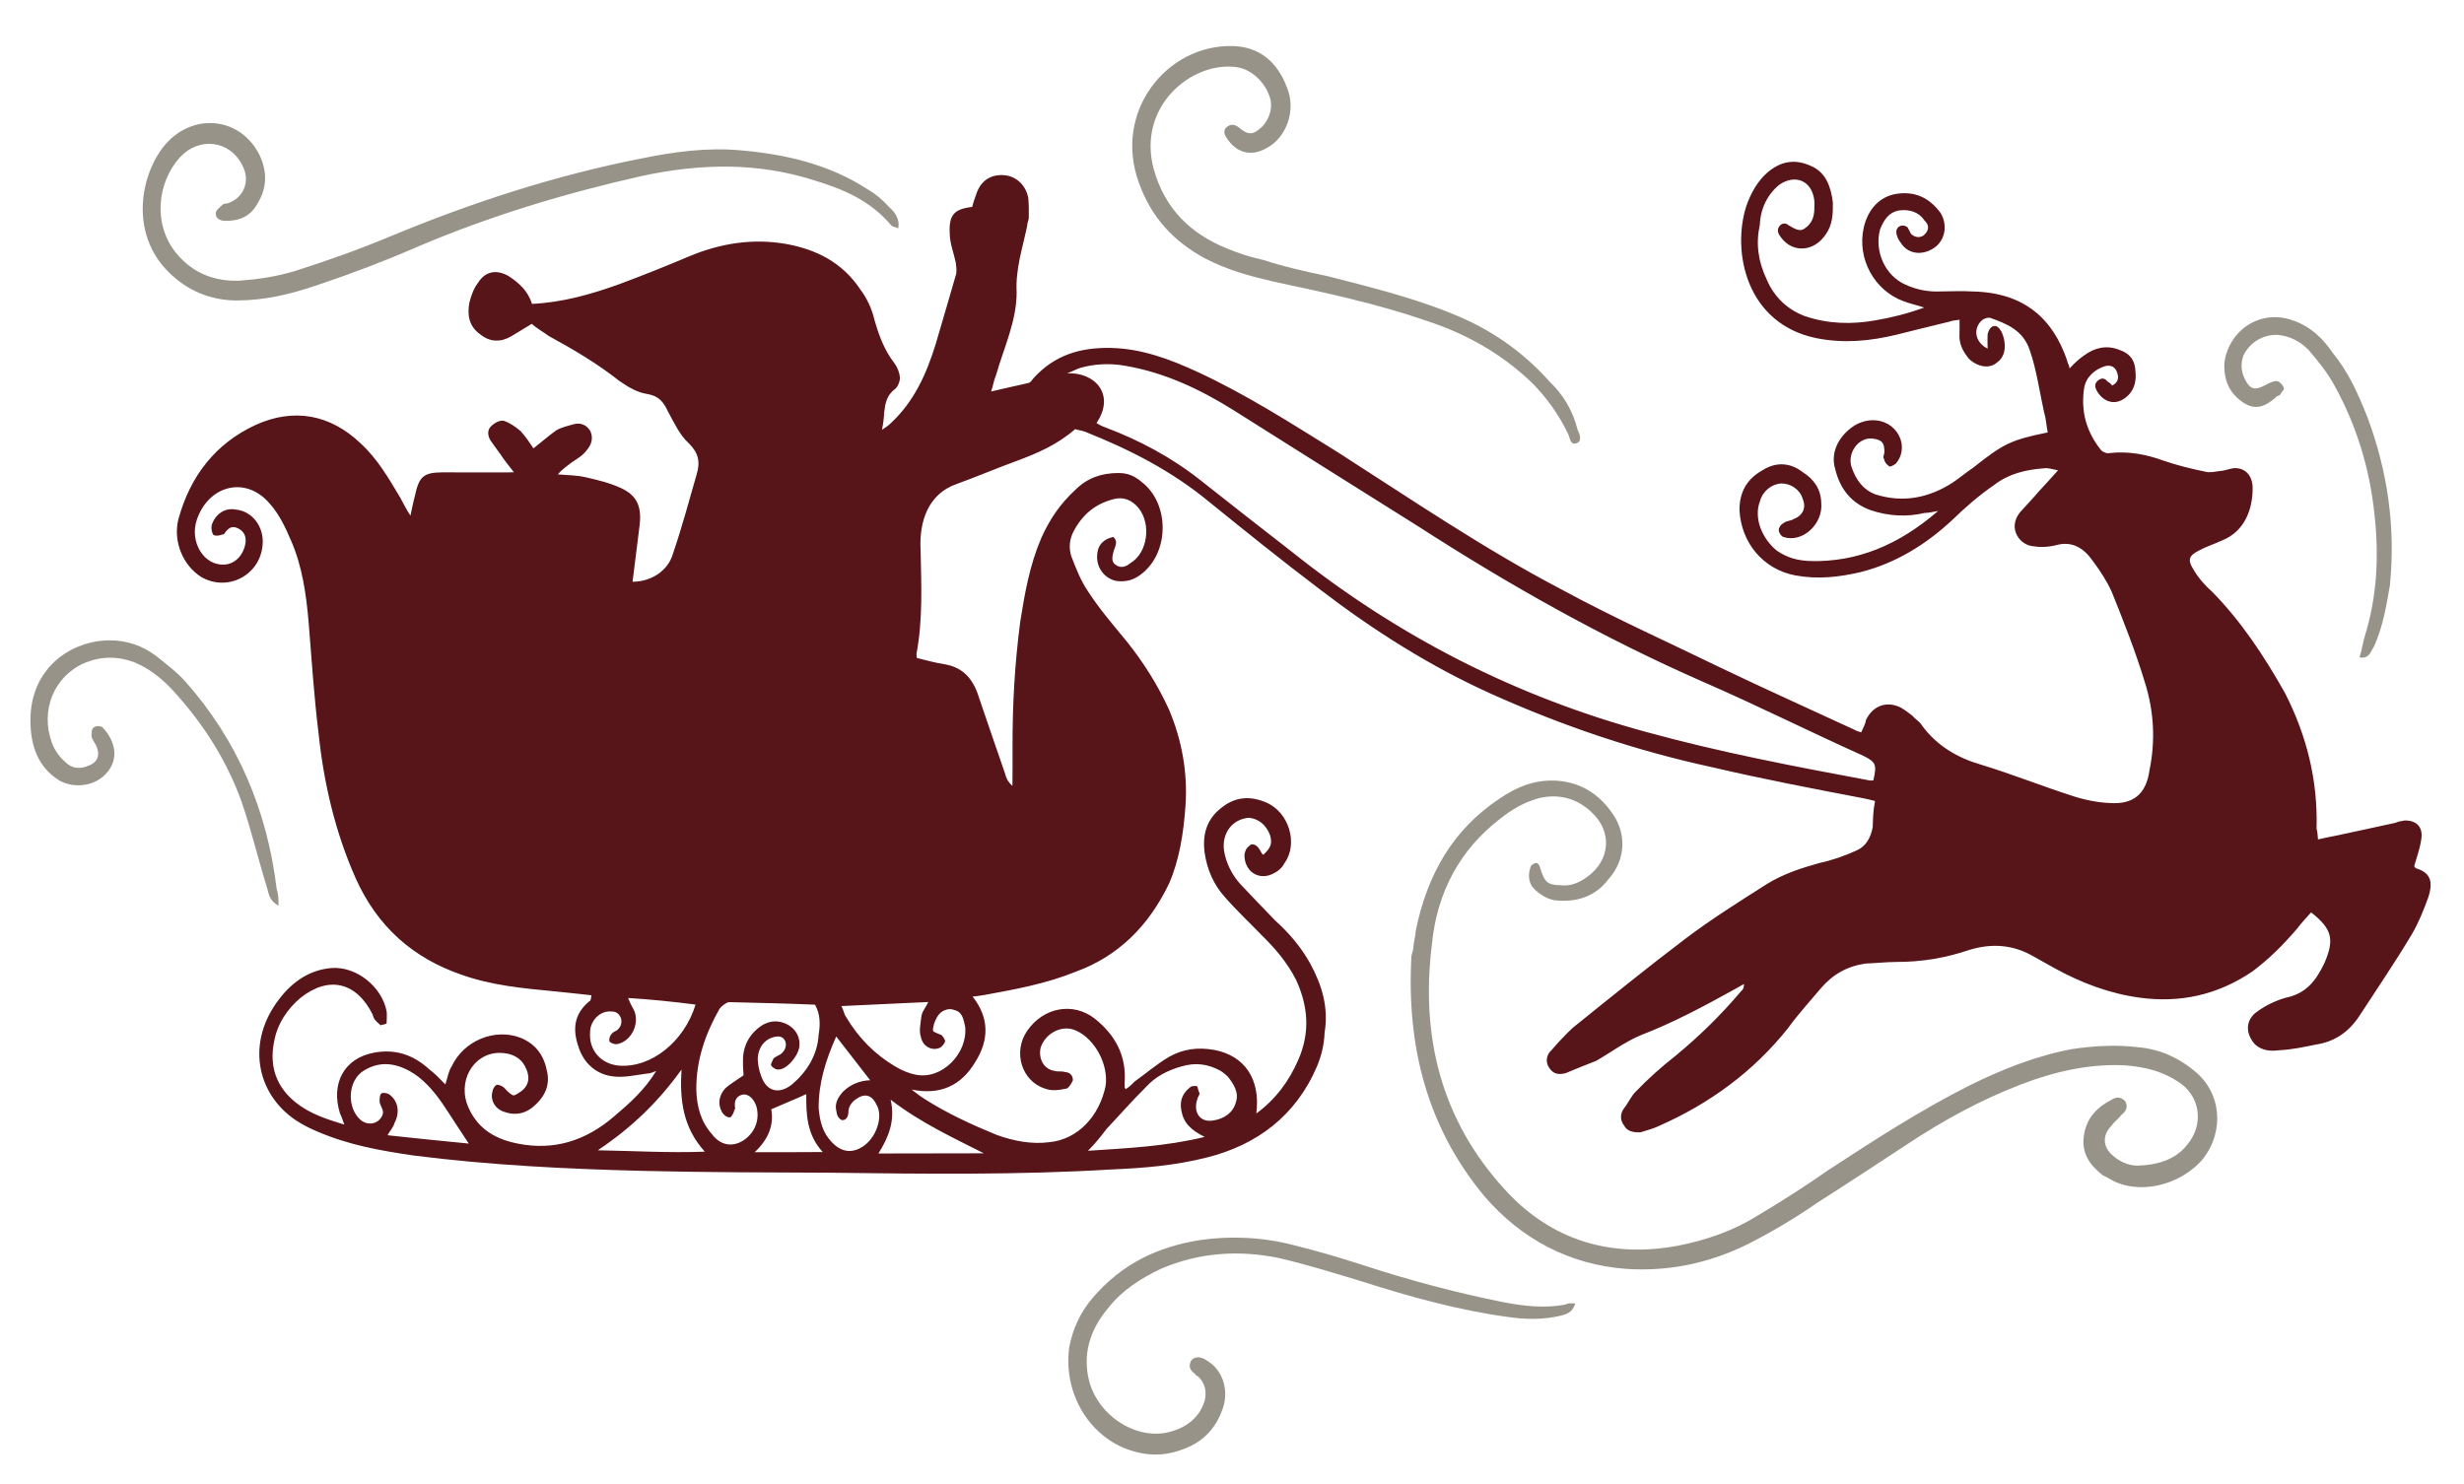 <?xml version="1.0" encoding="utf-8"?>
<!-- Generator: Adobe Illustrator 16.0.0, SVG Export Plug-In . SVG Version: 6.00 Build 0)  -->
<!DOCTYPE svg PUBLIC "-//W3C//DTD SVG 1.1//EN" "http://www.w3.org/Graphics/SVG/1.1/DTD/svg11.dtd">
<svg version="1.1" id="Calque_1" xmlns="http://www.w3.org/2000/svg" xmlns:xlink="http://www.w3.org/1999/xlink" x="0px" y="0px"
	 width="283.333px" height="170.667px" viewBox="14 -98.167 283.333 170.667" enable-background="new 14 -98.167 283.333 170.667"
	 xml:space="preserve">
<g>
	<g>
		<path fill="#571419" d="M57.755,19.762c-0.099-0.149-0.356-0.304-0.47-0.451c-0.195-0.182-0.383-0.492-0.438-0.806
			c-1.901-3.784-5.101-4.444-8.299-1.9c-1.513,1.275-2.672,2.999-3.031,5.04c-0.579,2.868,0.289,5.229,2.487,6.987
			c1.576,1.27,3.455,1.897,5.591,2.545c-0.213-0.521-0.261-0.822-0.498-1.277c-1.088-3.483,0.498-6.337,3.853-6.985
			c2.422-0.465,4.53,0.177,6.419,1.914c0.646,0.483,1.236,1.104,1.843,1.729c0.262-0.784,0.35-1.505,0.715-2.053
			c1.389-3.002,4.976-4.438,7.904-3.321c1.611,0.633,2.665,1.897,3.015,3.642c0.439,1.574-0.046,2.885-1.183,3.988
			c-1.075,1.077-2.323,1.383-3.696,0.895c-1.047-0.333-1.625-1.369-1.334-2.356c0.051-0.3,0.243-0.667,0.512-0.753
			c0.232-0.03,0.55,0.137,0.771,0.286c0.313,0.304,0.649,0.75,1.1,0.931c0.259,0.021,0.598-0.284,0.892-0.454
			c0.99-0.727,1.062-1.76,0.484-2.845c-0.564-1.126-1.667-1.59-2.95-1.59c-3.046,0.006-4.933,3.334-3.552,6.336
			c1.14,2.547,3.262,3.634,5.683,4.105c4.122,0.819,7.798-0.323,11.072-3.161c1.844-1.561,3.482-3.032,4.815-5.202
			c-0.335,0.138-0.727,0.311-1.084,0.308c-1.317,0.167-2.495,0.464-3.752,0.334c-1.964-0.181-3.505-1.44-4.136-3.51
			c-0.695-2.062-0.416-3.817,1.411-5.253c0.035-0.122,0.05-0.163,0.117-0.582c-1.454-0.163-2.88-0.316-4.395-0.465
			c-3.517-0.338-7.116-0.675-10.532-1.891c-5.609-1.923-9.729-5.562-12.214-11.16c-2.335-5.27-3.638-10.874-4.238-16.563
			c-0.527-4.271-0.797-8.467-1.14-12.727c-0.274-3.255-0.736-6.58-2.069-9.576c-0.604-1.43-1.356-3.002-2.429-4.182
			c-2.701-3.178-7.001-2.146-8.368,1.88c-0.857,2.541,0.81,5.312,3.193,5.147c1.292-0.077,2.251-1.195,2.422-2.6
			c0.047-0.717-0.215-1.202-0.806-1.529c-0.682-0.369-1.085-0.153-1.522,0.404c-0.064,0.157-0.233,0.314-0.308,0.253
			c-0.311,0.139-0.81,0.221-1.055,0.067c-0.211-0.237-0.308-0.855-0.189-1.177c0.383-1.195,1.485-1.977,2.695-1.749
			c1.997,0.162,3.345,2.054,3.132,4.118c-0.312,3.489-4.073,5.388-7.071,3.629c-2.101-1.333-3.236-4.1-2.609-6.624
			c1.362-4.997,4.291-8.728,8.869-10.844c4.365-1.991,8.588-1.241,12.115,2.142c1.889,1.734,3.183,3.957,4.537,6.234
			c0.313,0.549,0.594,1.176,1.16,2.051c0.238-1.012,0.322-1.591,0.502-2.211c0.482-2.292,0.994-2.754,3.178-2.769
			c2.408,0,4.901,0.007,7.321,0.009c0.269-0.009,0.361,0.002,0.897-0.022c-0.602-0.782-1.113-1.398-1.526-2.04
			c-0.426-0.554-0.792-1.107-1.189-1.656c-0.309-0.547-0.375-1.192,0.154-1.653c0.347-0.333,0.927-0.65,1.401-0.567
			c0.73,0.243,1.367,0.708,1.934,1.188c0.576,0.623,1.05,1.346,1.474,1.98c0.913-0.711,1.729-1.427,2.605-2.057
			c0.675-0.4,1.312-0.493,2.034-0.72c0.808-0.203,1.47,0.08,1.908,0.795c0.367,0.859,0.113,1.591-0.438,2.216
			c-0.39,0.551-1.052,0.951-1.668,1.353c-0.558,0.453-1.109,0.776-1.631,1.407c1.056,0.097,2.099,0.086,3.172,0.326
			c1.395,0.319,2.757,0.637,4.105,1.258c1.86,0.873,2.366,2.152,2.123,4.261c-0.265,2.146-0.529,4.286-0.812,6.507
			c2.172-0.014,4.083-1.264,4.65-3.242c1.024-3.006,1.855-6.097,2.72-9.108c0.427-1.414,0.224-2.448-0.877-3.553
			c-1.06-0.955-1.669-2.301-2.408-3.655c-0.542-1.168-1.084-1.82-2.429-2.045c-1.082-0.158-2.16-0.787-3.171-1.493
			c-2.498-1.972-5.243-3.606-8.09-5.153c-0.626-0.466-1.386-0.871-1.98-1.418c-0.794,0.473-1.562,0.949-2.344,1.42
			c-1.196,0.715-2.471,0.713-3.608-0.228c-1.267-0.889-1.501-2.234-1.222-3.649c0.193-0.79,0.508-1.652,1.004-2.283
			c0.855-1.351,2.147-1.513,3.479-0.766c1.169,0.756,2.261,1.722,2.709,3.213c3.523-0.169,6.815-1.102,10.077-2.282
			c2.789-1.032,5.342-2.068,8-3.186c3.563-1.493,7.327-2.112,11.238-1.409c3.324,0.624,6.327,2.049,8.44,5.213
			c0.733,0.962,1.327,2.219,1.6,3.4c0.518,1.835,1.139,3.568,2.363,5.143c0.324,0.46,0.546,1.035,0.596,1.593
			c-0.002,0.468-0.254,1.092-0.595,1.339c-0.931,0.717-1.086,1.584-1.224,2.688c-0.021,0.551-0.071,1.099-0.246,1.978
			c0.518-0.325,0.808-0.553,1.044-0.788c2.633-2.449,4.06-5.609,5.118-9.024c0.78-2.685,1.588-5.366,2.376-8.139
			c0.051-0.411,0.004-0.886-0.057-1.279c-0.221-1.094-0.677-2.196-0.69-3.31c-0.115-2.14,0.468-2.848,2.58-3.087
			c0.121-0.492,0.312-1.033,0.529-1.644c0.543-1.438,1.686-2.158,3.242-1.998c1.349,0.145,2.427,1.195,2.682,2.625
			c0.066,0.776,0.072,1.509,0.056,2.246c0.009,0.275-0.195,0.602-0.192,0.983c-0.53,2.54-1.348,4.936-1.204,7.607
			c0.004,3.322-1.483,6.407-2.374,9.539c-0.254,0.574-0.321,1.201-0.563,1.865c1.463-0.351,2.989-0.665,4.342-0.985
			c0.212-0.071,0.339-0.306,0.539-0.545c2.429-2.678,5.41-3.548,8.897-3.477c3.509,0.079,6.737,1.271,9.974,2.768
			c5.63,2.604,10.787,5.926,16.146,9.252c8.395,5.377,16.747,11.076,25.643,15.733c5.947,3.237,12.175,6.024,18.342,9.024
			c5.116,2.457,10.246,4.751,15.366,7.127c0.263,0.156,0.523,0.229,0.808,0.307c0.247-0.542,0.496-1.025,0.547-1.428
			c0.796-1.661,2.403-2.215,4.003-1.417c0.517,0.309,0.839,0.562,1.353,0.951c0.292,0.386,0.812,0.639,1.076,1.1
			c1.683,2.308,4.054,3.715,6.747,4.5c3.501,1.056,6.986,2.457,10.482,3.582c1.381,0.462,2.955,0.786,4.339,0.84
			c2.705,0.202,4.22-0.992,4.603-3.79c0.695-3.381,0.51-6.796-0.541-10.102c-1.078-3.562-2.435-6.976-3.793-10.368
			c-0.537-1.198-1.341-2.443-2.125-3.489c-1.076-1.57-2.433-2.441-4.355-1.886c-1.02,0.238-1.88,0.229-2.729,0.083
			c-1.6-0.25-2.908-2.382-1.061-4.197c0.575-0.645,1.331-1.43,1.914-2.131c0.585-0.646,1.343-1.431,2.176-2.39
			c-0.578-0.076-1.1-0.303-1.613-0.224c-2.124,0.158-4.058,0.628-5.704,1.892c-1.841,1.265-3.433,2.675-4.836,4.039
			c-3.044,2.833-6.489,4.973-10.519,5.997c-2.437,0.574-4.884,0.874-7.512,0.397c-3.766-0.704-6.257-3.793-6.453-7.504
			c-0.006-2.047,0.817-3.568,2.63-4.587c1.601-1.025,3.253-0.877,4.65,0.216c1.306,0.81,2.085,1.994,2.121,3.497
			c0.249,2.45-2.154,4.666-4.322,3.96c-0.261-0.073-0.553-0.483-0.562-0.791c-0.017-0.25,0.214-0.648,0.53-0.793
			c0.308-0.306,0.816-0.247,1.141-0.464c1.064-0.4,1.548-1.287,1.063-2.392c-0.309-1.024-1.358-1.73-2.452-1.726
			c-1.068,0.066-2.129,0.854-2.441,2.042c-0.766,1.975,0.281,4.367,1.965,5.709c1.273,0.854,2.397,1.104,3.752,1.174
			c5.398,0.154,10.207-1.816,14.771-5.765c-0.785,0.146-1.08,0.23-1.563,0.233c-1.942,0.466-4.072,0.403-6.211-0.321
			c-2.16-0.787-3.499-2.373-4.069-4.743c-0.529-1.757,0.274-3.552,1.869-4.745c1.369-1.035,3.241-1.184,4.592-0.148
			c1.368,1.094,1.621,2.991,0.528,4.267c-0.254,0.233-0.75,0.451-0.791,0.309c-0.257-0.155-0.529-0.476-0.56-0.791
			c-0.205-0.223,0.009-0.551,0.022-0.795c0.012-1.104-0.259-1.429-1.315-1.581c-1.615-0.222-2.976,1.59-2.468,3.252
			c0.513,1.5,1.323,2.608,2.732,3.157c3.215,1.023,6.181,0.398,8.897-1.345c0.808-0.554,1.596-1.201,2.401-1.75
			c3.474-2.75,4.301-3.159,8.537-4.027c-0.171-0.784-0.173-1.503-0.418-2.291c-0.539-2.447-0.845-4.824-1.633-7.118
			c-0.769-2.375-2.709-3.104-4.61-3.783c-0.263-0.019-0.568,0.066-0.81,0.219c-1.093,0.845-1.043,2.535,0.559,3.337
			c-0.012-0.64-0.032-1.116-0.006-1.563c0.02-0.345,0.265-0.833,0.539-0.976c0.523-0.243,0.813,0.188,1.08,0.629
			c0.561,1.259,0.521,2.771-0.513,3.482c-0.848,0.792-2.215,0.555-3.251-0.396c-0.566-0.709-1.072-1.516-1.09-2.54
			c0.008-0.551,0.02-1.184,0.012-1.958c-0.475,0.079-0.825,0.075-1.136,0.21c-2.106,0.504-4.243,1.046-6.158,1.52
			c-2.972,0.707-5.947,1.022-9.135,0.394c-8.123-1.647-9.765-9.955-8.102-15.171c0.521-1.521,1.327-2.927,2.454-3.903
			c1.574-1.33,3.215-1.574,5.049-0.709c1.636,0.729,2.229,2.299,2.459,4.169c0.021,1.301-0.024,2.562-0.817,3.672
			c-1.323,1.993-3.762,2.182-5.11,0.395c-0.297-0.383-0.561-0.79-0.269-1.265c0.296-0.473,0.802-0.47,1.104-0.176
			c0.739,0.411,1.308,0.813,1.897,0.334c0.801-0.553,1.041-1.345,1.063-2.141c0-0.388,0.037-0.721-0.008-1.111
			c-0.288-2.208-2.182-3.008-4.021-1.744c-1.376,1.122-2.172,2.783-2.234,4.597c-0.477,2.136-0.208,4.199,0.77,6.253
			c0.891,2.141,2.486,3.542,4.442,4.273c2.678,0.898,5.363,0.952,8.057,0.475c1.882-0.313,3.752-0.794,5.632-1.475
			c-0.806-0.27-1.598-0.433-2.405-0.738c-3.274-1.208-5.369-4.823-4.546-8.474c0.498-2.129,1.841-3.558,3.746-3.862
			c2.129-0.332,3.782,0.432,5.085,2.192c0.841,1.392,0.549,3.171-0.786,4.049c-1.337,0.881-2.974,0.707-3.793-0.623
			c-0.274-0.328-0.512-0.81-0.51-1.278c0.013-0.634,0.78-0.948,1.312-0.468c0.041,0.147,0.267,0.455,0.331,0.673
			c0.518,0.583,1.268,0.514,1.628,0.107c0.539-0.543,0.481-1.107-0.023-1.58c-0.613-0.935-1.669-1.342-2.961-1.163
			c-1.105,0.213-1.681,0.985-2.162,2.191c-0.649,2.469,0.525,5.269,2.933,6.344c1.351,0.616,2.693,0.842,4.052,0.777
			c1.262,0,2.429-0.08,3.572,0.002c6.115,0.091,9.354,3.245,10.952,7.921c0.032,0.31,0.251,0.541,0.289,0.935
			c0.566-0.618,1.105-1.109,1.68-1.509c1.296-0.94,2.641-1.178,4.019-0.638c1.231,0.412,1.866,1.209,1.883,2.624
			c0.151,1.499-0.537,2.62-1.573,3.156c-0.918,0.48-1.996,0.24-2.752-0.857c-0.267-0.405-0.526-0.947-0.018-1.367
			c0.457-0.379,0.815-0.296,1.113,0.089c0.255,0.152,0.484,0.33,0.529,0.479c0.796-0.392,0.806-1.024,0.529-1.655
			c-0.28-0.628-0.831-0.725-1.37-0.575c-1.088,0.346-2.131,1.184-2.36,2.479c-0.415,2.675,0.237,4.968,1.837,7.044
			c0.247,0.362,0.792,0.547,1.09,0.461c2.146-0.24,4.204,0.149,6.202,0.874c1.592,0.549,3.197,0.937,4.786,1.265
			c0.563,0.151,1.128,0,1.663-0.072c0.539-0.019,1.086-0.256,1.621-0.329c1.335-0.076,2.158,0.869,2.172,2.277
			c0.007,2.47-0.922,5-3.521,6.04c-0.817,0.384-1.841,0.706-2.68,1.172c-1.1,0.557-1.349,1.04-0.566,2.225
			c0.551,0.956,1.325,1.806,2.131,2.524c3.279,3.335,5.957,7.363,8.354,11.623c2.469,4.826,3.798,10.032,3.629,15.589
			c0.093,0.333,0.138,0.772,0.169,1.251c0.808-0.197,1.463-0.309,2.176-0.454c2.166-0.483,4.536-0.962,6.703-1.452
			c0.299-0.139,0.807-0.236,1.103-0.275c1.36-0.016,2.138,0.78,1.886,2.204c-0.164,1.099-0.523,2.044-0.802,3.021
			c0.021,0.137,0.169,0.282,0.253,0.289c1.533,0.494,1.985,1.413,1.36,3.333c-0.52,1.436-1.086,2.859-1.886,4.237
			c-1.905,3.191-4.044,6.336-6.027,9.381c-1.233,1.884-2.87,2.985-5.001,3.309c-1.37,0.272-2.747,0.588-4.288,0.656
			c-0.867,0.117-1.905,0.073-2.708-0.666c-1.159-1.255-1.125-2.855,0.262-3.802c1.058-0.755,2.156-1.26,3.257-1.573
			c2.36-0.482,3.466-1.957,4.439-3.961c1.185-2.743,0.912-3.946-1.521-5.857c-0.545,0.622-1.088,1.173-1.637,1.904
			c-1.607,1.872-3.229,3.483-5.126,4.899c-4.011,2.717-8.323,3.632-12.92,3.008c-3.489-0.464-6.739-1.709-9.721-3.341
			c-0.832-0.475-1.86-1.026-2.682-1.5c-2.182-1.223-4.595-1.456-7.217-0.652c-2.735,0.927-5.475,1.39-8.43,1.383
			c-1.097,0.006-2.38,0.146-3.478,0.18c-2.104,0.299-3.773,1.229-5.156,2.844c-1.322,1.574-2.642,3.011-3.773,4.58
			c-4.021,5.065-9.099,8.706-14.764,11.22c-0.601,0.295-1.392,0.53-2.201,0.767c-0.78,0.045-1.572-0.116-1.874-0.754
			c-0.52-0.642-0.487-1.438,0.021-2.069c0.498-0.637,0.806-1.411,1.345-1.898c1.368-1.425,2.95-2.843,4.546-4.089
			c2.693-2.227,5.161-4.62,7.549-7.449c0.256-0.179,0.294-0.473,0.312-0.799c-0.3,0.166-0.821,0.464-1.125,0.632
			c-3.479,1.921-6.98,3.807-10.711,5.244c-1.885,0.78-3.513,2.025-5.192,2.976c-1.292,0.504-2.407,0.943-3.501,1.412
			c-0.784,0.18-1.37,0.139-1.878-0.622c-0.514-0.777-0.253-1.564,0.286-2.051c0.773-0.901,1.578-1.753,2.395-2.522
			c4.321-3.489,8.642-6.983,13.011-10.295c2.954-2.231,6.165-4.25,9.382-6.294c1.888-1.148,3.836-1.785,5.953-2.38
			c1.576-0.343,2.937-0.829,4.305-1.449c1.09-0.475,1.633-1.436,1.872-2.698c0.035-0.992,0.041-1.899,0.269-2.994
			c-0.529-0.146-0.839-0.211-1.341-0.315c-5.891-1.124-11.604-2.219-17.27-3.546c-8.858-1.915-17.254-4.749-25.537-8.47
			c-7.026-3.171-13.509-7.276-19.707-12.025c-4.295-3.254-8.415-6.567-12.628-9.979c-4.363-3.626-9.213-6.091-14.355-8.14
			c-0.464-0.172-0.79-0.163-1.134-0.303c-2.078,1.799-4.292,2.749-6.667,3.637c-2.365,0.861-4.587,1.811-6.951,2.674
			c-3.299,1.123-4.351,4.347-4.161,7.594c0.073,3.964,0.276,7.988-0.478,11.95c-0.005,0.081,0.013,0.167,0.052,0.475
			c1.022,0.235,2.095,0.557,3.176,0.715c1.853,0.321,3.036,1.349,3.764,3.25c1.084,3.148,2.109,6.234,3.197,9.326
			c0.107,0.48,0.317,0.937,0.847,1.417c0.01-1.479,0.026-3.011,0.014-4.508c-0.016-4.82,0.253-9.562,0.886-14.382
			c0.519-3.257,1.063-6.428,2.401-9.576c0.954-2.151,2.171-3.969,3.974-5.622c1.359-1.343,2.989-1.892,4.882-1.898
			c1.067-0.01,1.871,0.321,2.681,1.012c3.251,2.472,3.246,8.088,0.003,10.6c-0.813,0.637-1.688,0.96-2.892,0.801
			c-1.167-0.226-2.164-1.258-2.215-2.673c-0.022-1.278,0.532-2.068,1.859-2.393c0.554,0.482,0.282,0.961,0.063,1.585
			c-0.119,0.482-0.372,1.187,0.158,1.583c0.588,0.483,1.187,0.305,1.752-0.15c2.008-1.194,2.409-4.51,0.944-6.332
			c-0.763-0.938-1.771-1.337-2.89-1.026c-2.102,0.547-3.543,1.74-4.599,3.718c-0.479,0.94-0.543,1.898-0.255,2.836
			c0.525,1.361,1.072,2.786,1.878,3.975c1.358,2.118,2.952,3.939,4.507,5.842c1.9,2.375,3.554,4.98,4.858,7.837
			c1.469,3.483,2.157,7.25,1.894,11.008c-0.215,3.141-0.705,6.291-1.894,9c-2.354,4.904-5.869,8.364-10.723,10.133
			c-3.436,1.398-6.997,2.033-10.5,2.676c-0.478,0.056-0.833,0.159-1.369,0.18c1.953,2.458,1.898,5.031,0.307,7.536
			c-1.645,2.759-4.077,3.825-7.312,3.162c0.475,0.355,0.835,0.667,1.369,1.009c2.688,1.733,5.586,3.047,8.401,4.203
			c1.898,0.687,3.998,1.119,6.092,0.838c3.273-0.329,5.726-3.004,6.446-6.477c0.345-2.489-1.258-5.389-3.373-6.34
			c-1.605-0.775-3.565,0.286-4.099,1.939c-0.286,1.236,0.329,2.501,1.617,2.684c0.471,0.129,0.8-0.01,1.144,0.128
			c0.531,0.006,0.952,0.346,0.945,0.946c-0.146,0.325-0.417,0.804-0.695,0.949c-0.835,0.164-1.672,0.323-2.479,0.022
			c-2.746-0.851-3.757-4.27-2.069-6.673c1.865-2.692,5.249-3.319,7.74-1.4c2.357,1.874,3.695,4.264,3.448,7.434
			c-0.014,0.161,0.037,0.305-0.006,0.467c0,0,0.052,0.142,0.132,0.221c0.405-0.242,0.722-0.547,1.005-0.856
			c1.341-0.963,2.629-2.063,3.983-2.854c1.662-0.938,3.355-1.123,5.192-0.799c3.501,0.659,5.347,3.366,4.84,7.313
			c2.181-1.595,3.754-3.683,4.842-6.202c1.362-3.139,1.121-6.125-0.257-9.146c-1.043-2.058-2.433-3.658-4.04-5.234
			c-1.374-1.426-2.903-2.855-4.249-4.413c-1.166-1.307-1.963-3.05-2.241-5.027c-0.269-2.101,0.265-3.833,1.89-5.104
			c1.566-1.278,3.262-1.459,5.165-0.658c2.662,1.118,3.736,4.765,2.135,6.981c-0.3,0.604-0.835,0.997-1.386,1.255
			c-1.625,0.767-3.197-0.33-3.219-2.107c-0.004-0.415,0.221-0.899,0.507-1.076c0.326-0.434,0.813-0.191,1.116,0.196
			c0.244,0.29,0.282,0.601,0.539,0.782c0.854-0.791,1.068-1.28,0.774-2.277c-0.467-1.21-1.313-1.854-2.401-1.984
			c-1.866,0.119-3.162,1.72-2.889,3.758c0.218,1.454,0.956,2.858,1.881,3.874c1.335,1.424,2.683,2.812,4.024,4.205
			c1.588,1.433,2.95,3.025,4.003,4.92c1.366,2.505,2.133,5.074,1.66,7.947c-0.055,1.377-0.356,2.652-0.877,3.887
			c-2.438,5.727-6.966,9.049-12.645,10.478c-3.701,0.936-7.288,1.223-11.03,1.383c-10.74,0.646-21.518,0.508-32.355,0.372
			c-7.093-0.032-14.351-0.038-21.553-0.213c-8.7-0.216-17.534-0.654-26.263-1.763c-3.845-0.56-7.529-1.211-11.167-2.789
			c-0.783-0.329-1.651-0.768-2.412-1.273c-4.55-3.047-5.726-9.006-1.903-13.941c1.57-2.053,3.527-3.34,5.975-3.563
			c2.869-0.23,5.838,2.129,6.376,5.001c0.049,0.336-0.003,0.936-0.006,1.374C58.021,19.75,57.914,19.654,57.755,19.762z
			 M140.087-49.518c0.334,0.223,0.65,0.383,1.115,0.547c3.795,1.431,7.502,3.399,10.806,6.012c3.503,2.763,7.005,5.518,10.508,8.229
			c12.357,9.873,25.857,16.679,40.696,20.727c8.591,2.363,17.014,3.964,25.822,5.607c0.059,0.01,0.304-0.003,0.381-0.021
			c0.443-1.885,0.242-2.108-1.155-2.824c-6.188-2.779-12.15-5.773-18.345-8.472c-11.539-5.055-22.338-11.148-32.883-17.947
			c-7.205-4.499-14.223-8.946-21.244-13.366c-3.792-2.369-7.851-4.286-12.354-5.065c-1.745-0.319-3.557-0.245-5.242,0.242
			c-0.486,0.164-1.009,0.461-1.494,0.621C139.931-55.394,142.29-52.767,140.087-49.518z M99.5,25.51
			c-0.01-0.36-0.082-0.969-0.065-1.596c-0.041-1.791,0.761-3.203,2.178-4.149c0.801-0.474,1.606-0.597,2.474-0.298
			c1.275,0.438,2.01,1.569,1.816,2.832c-0.201,1.125-1.538,2.646-2.483,2.54c-0.269,0.019-0.689-0.32-0.759-0.497
			c-0.054-0.144,0.212-0.557,0.286-0.78c0.255-0.197,0.528-0.321,0.802-0.471c0.453-0.333,0.804-0.939,0.516-1.571
			c-0.306-0.629-0.99-0.525-1.561-0.326c-0.858,0.324-1.443,1.111-1.556,2.172c-0.061,0.677,0.112,1.527,0.387,2.252
			c0.614,1.736,2.009,2.122,3.506,0.967c1.691-1.432,2.954-3.34,3.095-5.75c0.197-1.219,0.192-2.355-0.418-3.451
			c-3.353-0.143-6.6-0.208-9.883-0.292c-0.291,0.017-0.819,0.423-1.08,0.735c-1.615,2.85-2.711,5.889-2.686,9.335
			c0.049,1.932,0.514,3.675,1.799,5.121c0.95,1.26,2.295,1.533,3.585,0.731c1.33-0.861,1.938-2.337,1.54-3.881
			c-0.265-0.832-0.815-1.452-1.508-1.424c-0.858,0.158-1.111,0.765-0.94,1.668c-0.104,0.044-0.104,0.044-0.116,0.182
			c-0.084,0.32-0.329,0.805-0.515,0.793c-0.346,0.005-0.731-0.305-0.895-0.616c-0.524-0.949-0.336-1.907,0.343-2.686
			C97.826,26.587,98.63,26.113,99.5,25.51z M152.524,32.593c-1.601-0.801-2.426-1.608-2.684-3.043
			c-0.22-1.211,0.201-2.03,1.013-2.666c0.124-0.151,0.604-0.184,0.805-0.123c0.074,0.134,0.138,0.574,0.271,0.791
			c0.018,0.268-0.208,0.446-0.218,0.609c-0.583,1.567,0.272,2.842,1.832,2.534c1.136-0.17,2.217-0.815,2.561-2.057
			c0.413-1.147-0.266-2.162-0.94-3.004c-0.218-0.184-0.529-0.479-0.809-0.639c-1.483-0.816-2.913-0.98-4.518-0.505
			c-1.602,0.455-2.978,1.164-4.099,2.4c-1.554,1.535-2.968,3.168-4.475,4.759c-0.606,0.784-1.194,1.568-2.159,2.539
			C143.713,33.878,148.012,33.694,152.524,32.593z M120.739,17.077c-3.314,0.154-6.546,0.315-9.984,0.467
			c0.262,0.485,0.285,0.921,0.535,1.254c1.423,2.4,3.296,4.301,5.682,5.713c0.799,0.47,1.603,0.801,2.419,0.939
			c2.949,0.551,5.908-2.478,5.591-5.534c-0.188-0.784-0.271-1.681-1.228-1.912c-0.659-0.298-1.597,0.034-2.01,0.825
			c-0.267,0.452-0.485,1.076-0.462,1.55c0.047,0.171,0.603,0.32,0.997,0.508c0.136,0.154,0.41,0.49,0.395,0.721
			c-0.049,0.221-0.308,0.536-0.517,0.688c-0.846,0.468-2.053-0.011-2.267-1.222c-0.237-0.669-0.028-1.488,0.047-2.252
			C119.984,18.19,120.459,17.722,120.739,17.077z M67.902,33.359c-1.176-1.751-2.14-3.299-3.015-4.586
			c-1.071-1.566-2.327-2.965-3.827-3.777c-1.767-0.948-3.489-1.097-5.22-0.031c-1.872,1.124-2.013,4.29-0.34,5.706
			c0.812,0.641,1.938,0.467,2.426-0.467c0.345-0.635-0.183-1.09-0.271-1.606c-0.017-0.294-0.001-0.891,0.214-1.014
			c0.139-0.103,0.629-0.047,0.876,0.107c1.027,0.739,1.28,2.048,0.615,3.308c-0.112,0.444-0.416,0.741-0.801,1.401
			C61.708,32.737,64.671,33.053,67.902,33.359z M86.229,16.616c0.274,0.768,0.547,1.092,0.749,1.574
			c0.54,1.585-0.473,3.438-2.025,3.734c-0.268,0.036-0.687-0.105-0.872-0.297c-0.07-0.267,0.015-0.633,0.268-0.908
			c0.181-0.2,0.444-0.302,0.579-0.377c0.483-0.41,0.588-0.791,0.492-1.375c-0.257-0.625-0.59-0.788-1.1-0.797
			c-1.319-0.145-2.467,1.085-2.467,2.371c-0.16,2.074,1.241,3.663,3.304,3.853c3.704,0.294,7.518-2.741,8.827-7.021
			C91.348,17.039,88.905,16.774,86.229,16.616z M110.154,21.042c-1.246,2.824-2.027,5.372-2.018,8.225
			c0.131,1.531,0.452,2.848,1.529,3.944c1.154,1.239,2.505,1.299,3.786,0.322c1.387-1.08,2.093-3.317,1.355-4.617
			c-0.489-1.076-1.296-1.381-2.223-0.76c-0.568,0.323-1.033,0.914-1.027,1.597c-0.002,0.464-0.249,0.957-0.741,0.909
			c-0.32-0.128-0.587-0.498-0.616-0.927c-0.262-0.917,0.083-1.593,0.738-2.346c0.854-0.839,1.966-1.282,3.124-1.313
			C112.701,24.351,111.518,22.771,110.154,21.042z M82.738,34.131c4.27,0.073,8.141,0.316,12.305,0.158
			c-2.54-2.816-2.888-5.972-2.677-9.443C89.745,28.497,86.706,31.479,82.738,34.131z M116.415,28.314
			c0.541,2.416-0.206,4.251-1.406,6.186c4.167-0.011,8.156-0.014,12.12-0.021C123.44,32.601,119.924,30.995,116.415,28.314z
			 M102.686,29.416c0.319,1.773-0.292,3.431-1.908,4.931c2.715,0.006,5.139,0.006,7.829-0.014c-1.893-2.07-1.899-4.452-1.896-6.662
			C105.367,28.295,104.092,28.789,102.686,29.416z"/>
	</g>
	<g>
		<path fill="#989389" d="M176.806,8.85c1.31-6.471,4.297-11.649,9.666-15.191c1.892-1.281,3.826-2.111,6.245-2.05
			c2.686,0.097,4.844,1.278,6.469,3.467c1.872,2.398,1.864,5.549-0.245,7.896c-1.433,1.909-3.585,2.705-6.195,2.397
			c-0.855-0.149-1.677-0.624-2.451-1.42c-0.545-0.645-0.593-1.567-0.304-2.379c0.041-0.29,0.504-0.467,0.597-0.473
			c0.213-0.1,0.481,0.297,0.491,0.5c0.535,1.719,0.833,2.025,2.454,2.057c1.086,0.13,2.125-0.334,2.96-0.958
			c2.678-1.893,2.94-5.228,0.521-7.441c-1.651-1.588-3.801-2.203-6.185-1.589c-1.625,0.469-3.005,1.282-4.346,2.349
			c-4.567,3.506-7.247,8.414-7.825,14.394c-1.343,10.727,1.117,20.29,8.348,28.2c5.429,6,12.395,7.931,19.989,6.487
			c3.234-0.631,6.423-1.75,9.168-3.485c2.717-1.624,5.402-3.331,8.102-5.22c5.336-3.486,10.495-6.827,16.135-9.681
			c3.791-1.886,7.806-3.47,11.871-4.219c2.462-0.371,5.097-0.523,7.553-0.214c2.407,0.199,4.585,1.127,6.463,2.688
			c3.195,2.548,3.503,6.973,1.04,10.145c-2.673,3.165-7.611,4.262-10.845,2.25c-0.202-0.131-0.463-0.24-0.698-0.359
			c-1.37-1.094-2.433-2.414-2.174-4.417c0.247-2.199,1.604-3.448,3.23-4.285c0.523-0.342,1.082-0.311,1.533,0.191
			c0.38,0.608,0.08,1.202-0.422,1.553c-0.317,0.457-0.847,0.792-1.15,1.266c-1.043,1.023-1.023,2.37,0.039,3.326
			c0.827,0.78,1.866,1.263,2.983,1.263c2.158-0.074,4.275-0.624,5.657-2.377c1.87-2.195,1.609-5.238-0.57-6.961
			c-2.119-1.542-4.299-2.041-6.71-2.207c-4.06-0.177-8.057,0.756-11.859,2.223c-4.585,1.77-8.886,4.115-12.967,6.818
			c-3.495,2.301-6.975,4.585-10.472,6.814c-2.468,1.72-5.155,3.308-7.918,4.717c-4.492,2.211-9.104,3.159-13.961,2.849
			c-6.464-0.475-12.064-3.365-16.383-8.415c-6.488-7.836-8.888-17.072-8.353-27.355c-0.002-0.444,0.21-0.773,0.229-1.099
			C176.529,10.271,176.764,9.54,176.806,8.85z"/>
		<path fill="#989389" d="M117.291-71.905c-0.317-0.161-0.607-0.152-0.801-0.332c-2.433-2.894-5.539-4.182-8.951-5.215
			c-6.475-2.057-13.012-1.912-19.674-0.488c-8.862,1.992-17.518,4.602-25.891,8.169c-3.774,1.641-7.541,3.075-11.381,4.357
			c-3.134,1.08-6.161,1.811-9.437,1.805c-2.929-0.023-5.596-1.106-7.75-3.248c-4.568-4.486-3.27-11.381-0.334-14.763
			c3.244-3.661,8.651-3.041,10.787,1.316c0.87,1.862,0.862,3.715-0.208,5.47c-0.816,1.575-2.155,2.096-3.778,2.067
			c-0.562-0.021-1.075-0.244-1.063-0.879c-0.004-0.342,0.525-0.714,0.808-0.991c0.184-0.147,0.416-0.116,0.545-0.136
			c1.872-0.615,2.691-2.607,1.679-4.42c-1.415-2.829-4.929-3.255-7.101-0.932c-2.683,2.908-3.183,7.748-0.487,11.06
			c1.939,2.375,4.54,3.331,7.451,3.17c2.054-0.158,4.179-0.481,6.252-1.115c3.719-1.183,7.288-2.454,10.86-3.944
			c9.363-3.895,19.027-7.043,28.839-8.966c3.789-0.784,7.68-1.313,11.5-0.955c5.136,0.434,10.203,1.605,14.636,4.498
			c0.996,0.584,1.803,1.303,2.437,2.019C116.948-73.732,117.486-72.95,117.291-71.905z"/>
		<path fill="#989389" d="M166.79-66.373c5.164,1.333,10.541,2.627,15.644,4.905c3.758,1.723,7.014,4.114,9.748,7.19
			c1.584,1.513,2.668,3.331,3.223,5.534c0.237,0.482,0.531,1.28-0.037,1.512c-0.796,0.391-0.818-0.556-1.055-1.036
			c-1.064-2.205-2.411-4.08-4.036-5.757c-3.515-3.403-7.576-5.707-12.144-7.212c-5.682-1.975-11.618-3.247-17.744-4.553
			c-2.69-0.633-5.22-1.305-7.792-2.641c-3.56-1.914-6.21-4.665-7.658-8.78c-2.923-8.142,3.225-15.829,10.781-15.661
			c3.007,0.063,5.163,1.748,6.277,4.801c1.067,2.546-0.038,5.78-2.436,6.979c-1.627,0.896-3.196,0.553-4.281-0.891
			c-0.32-0.456-0.786-1.009-0.249-1.545c0.477-0.434,1.004-0.329,1.482,0.059c0.816,0.723,1.447,0.89,2.273,0.168
			c1.043-0.784,1.588-2.215,1.292-3.485c-0.521-1.872-2.152-3.457-3.974-3.671c-5.124-0.633-11.369,4.547-9.44,11.732
			c1.278,4.598,4.268,7.439,8.347,9.104c1.352,0.566,2.691,1.015,4.218,1.339C161.667-67.476,164.137-66.939,166.79-66.373z"/>
		<path fill="#989389" d="M195.13,51.75c-0.307,1.099-1.092,1.24-1.631,1.397c-2.139,0.497-4.073,0.453-6.21,0.139
			c-5.653-0.771-11.285-2.346-16.689-4.072c-3.215-0.974-6.241-1.912-9.469-2.676c-4.605-0.958-9.2-0.681-13.653,1.229
			c-2.227,1.072-4.364,2.385-5.982,4.428c-1.895,2.219-2.965,4.867-2.38,7.916c0.813,4.429,5.594,7.579,9.636,6.343
			c1.688-0.495,3.184-1.582,3.768-3.51c0.28-1.12,0.023-2.1-0.81-2.854c-0.18-0.011-0.18-0.011-0.202-0.145
			c-0.531-0.442-0.919-0.783-0.576-1.551c0.276-0.519,1.082-0.65,1.874-0.066c1.895,1.146,2.648,3.661,1.622,5.959
			c-0.823,2.139-2.43,3.537-4.37,4.219c-2.366,0.909-4.545,0.791-6.908-0.174c-4.352-1.907-6.855-6.654-6.2-11.555
			c0.425-2.184,1.317-4.068,2.703-5.68c3.378-3.945,7.501-5.873,12.342-6.641c3.522-0.511,7.22-0.333,10.752,0.581
			c2.698,0.681,5.182,1.385,7.845,2.256c5.375,1.762,10.771,3.201,16.213,4.298c2.396,0.46,4.779,0.745,7.204,0.286
			C194.287,51.689,194.571,51.724,195.13,51.75z"/>
		<path fill="#989389" d="M46.024,5.993c-1.105-0.595-1.113-1.406-1.316-2.055c-1.031-3.307-1.809-6.656-2.945-9.941
			c-1.607-4.456-4.102-8.482-7.246-12.044c-1.414-1.653-2.987-3.083-5.063-3.949c-1.927-0.714-3.834-0.708-5.718,0.075
			c-3.502,1.501-5.147,5.454-3.766,9.175c0.271,0.792,0.803,1.579,1.515,2.201c0.764,0.797,1.76,0.875,2.751,0.414
			c1.047-0.394,1.309-1.265,0.81-2.295c-0.135-0.313-0.412-0.633-0.522-1.027c-0.004-0.389,0.005-0.942,0.254-1.036
			c0.238-0.236,0.81-0.219,1.047,0.013c1.387,1.487,1.887,3.478,0.511,5.128c-1.292,1.603-3.771,1.926-5.505,0.951
			c-2.465-1.508-3.324-4.025-3.33-6.875c-0.039-6.092,4.707-9.249,9.146-9.247c1.923,0,3.77,0.621,5.326,1.811
			c1.167,0.94,2.356,1.824,3.333,2.918C41.277-13.064,44.71-5.057,45.818,4.1C46.027,4.717,46.021,5.188,46.024,5.993z"/>
		<path fill="#989389" d="M285.314-22.555c0.317-0.949,0.378-1.74,0.637-2.526c1.393-4.518,1.617-9.185,1.086-13.925
			c-0.545-5.297-2.068-10.222-4.583-14.792c-0.813-1.497-1.897-2.846-2.989-4.113c-1.017-1.031-2.139-1.584-3.489-1.733
			c-1.644-0.091-3.215,0.771-4.007,2.352c-0.321,0.885-0.302,1.832,0.192,2.773c0.545,1.116,1.125,1.275,2.199,0.709
			c0.525-0.295,1.041-0.54,1.429-0.529c0.274-0.011,0.731,0.462,0.813,0.774c0.15,0.167-0.323,0.559-0.397,0.794
			c-0.216,0.158-0.484,0.165-0.518,0.324c-1.301,1.11-2.413,1.497-3.798,0.54c-1.573-1.101-2.196-2.532-2.106-4.552
			c0.492-3.668,4.064-6.207,7.855-4.866c2.066,0.717,3.455,2.064,4.588,3.727c1.821,2.221,2.913,4.678,3.976,7.35
			c2.347,6.253,3.275,12.662,2.615,19.388c-0.415,2.384-0.798,4.758-1.827,7.039C286.523-23.101,286.445-22.395,285.314-22.555z"/>
	</g>
</g>
</svg>
